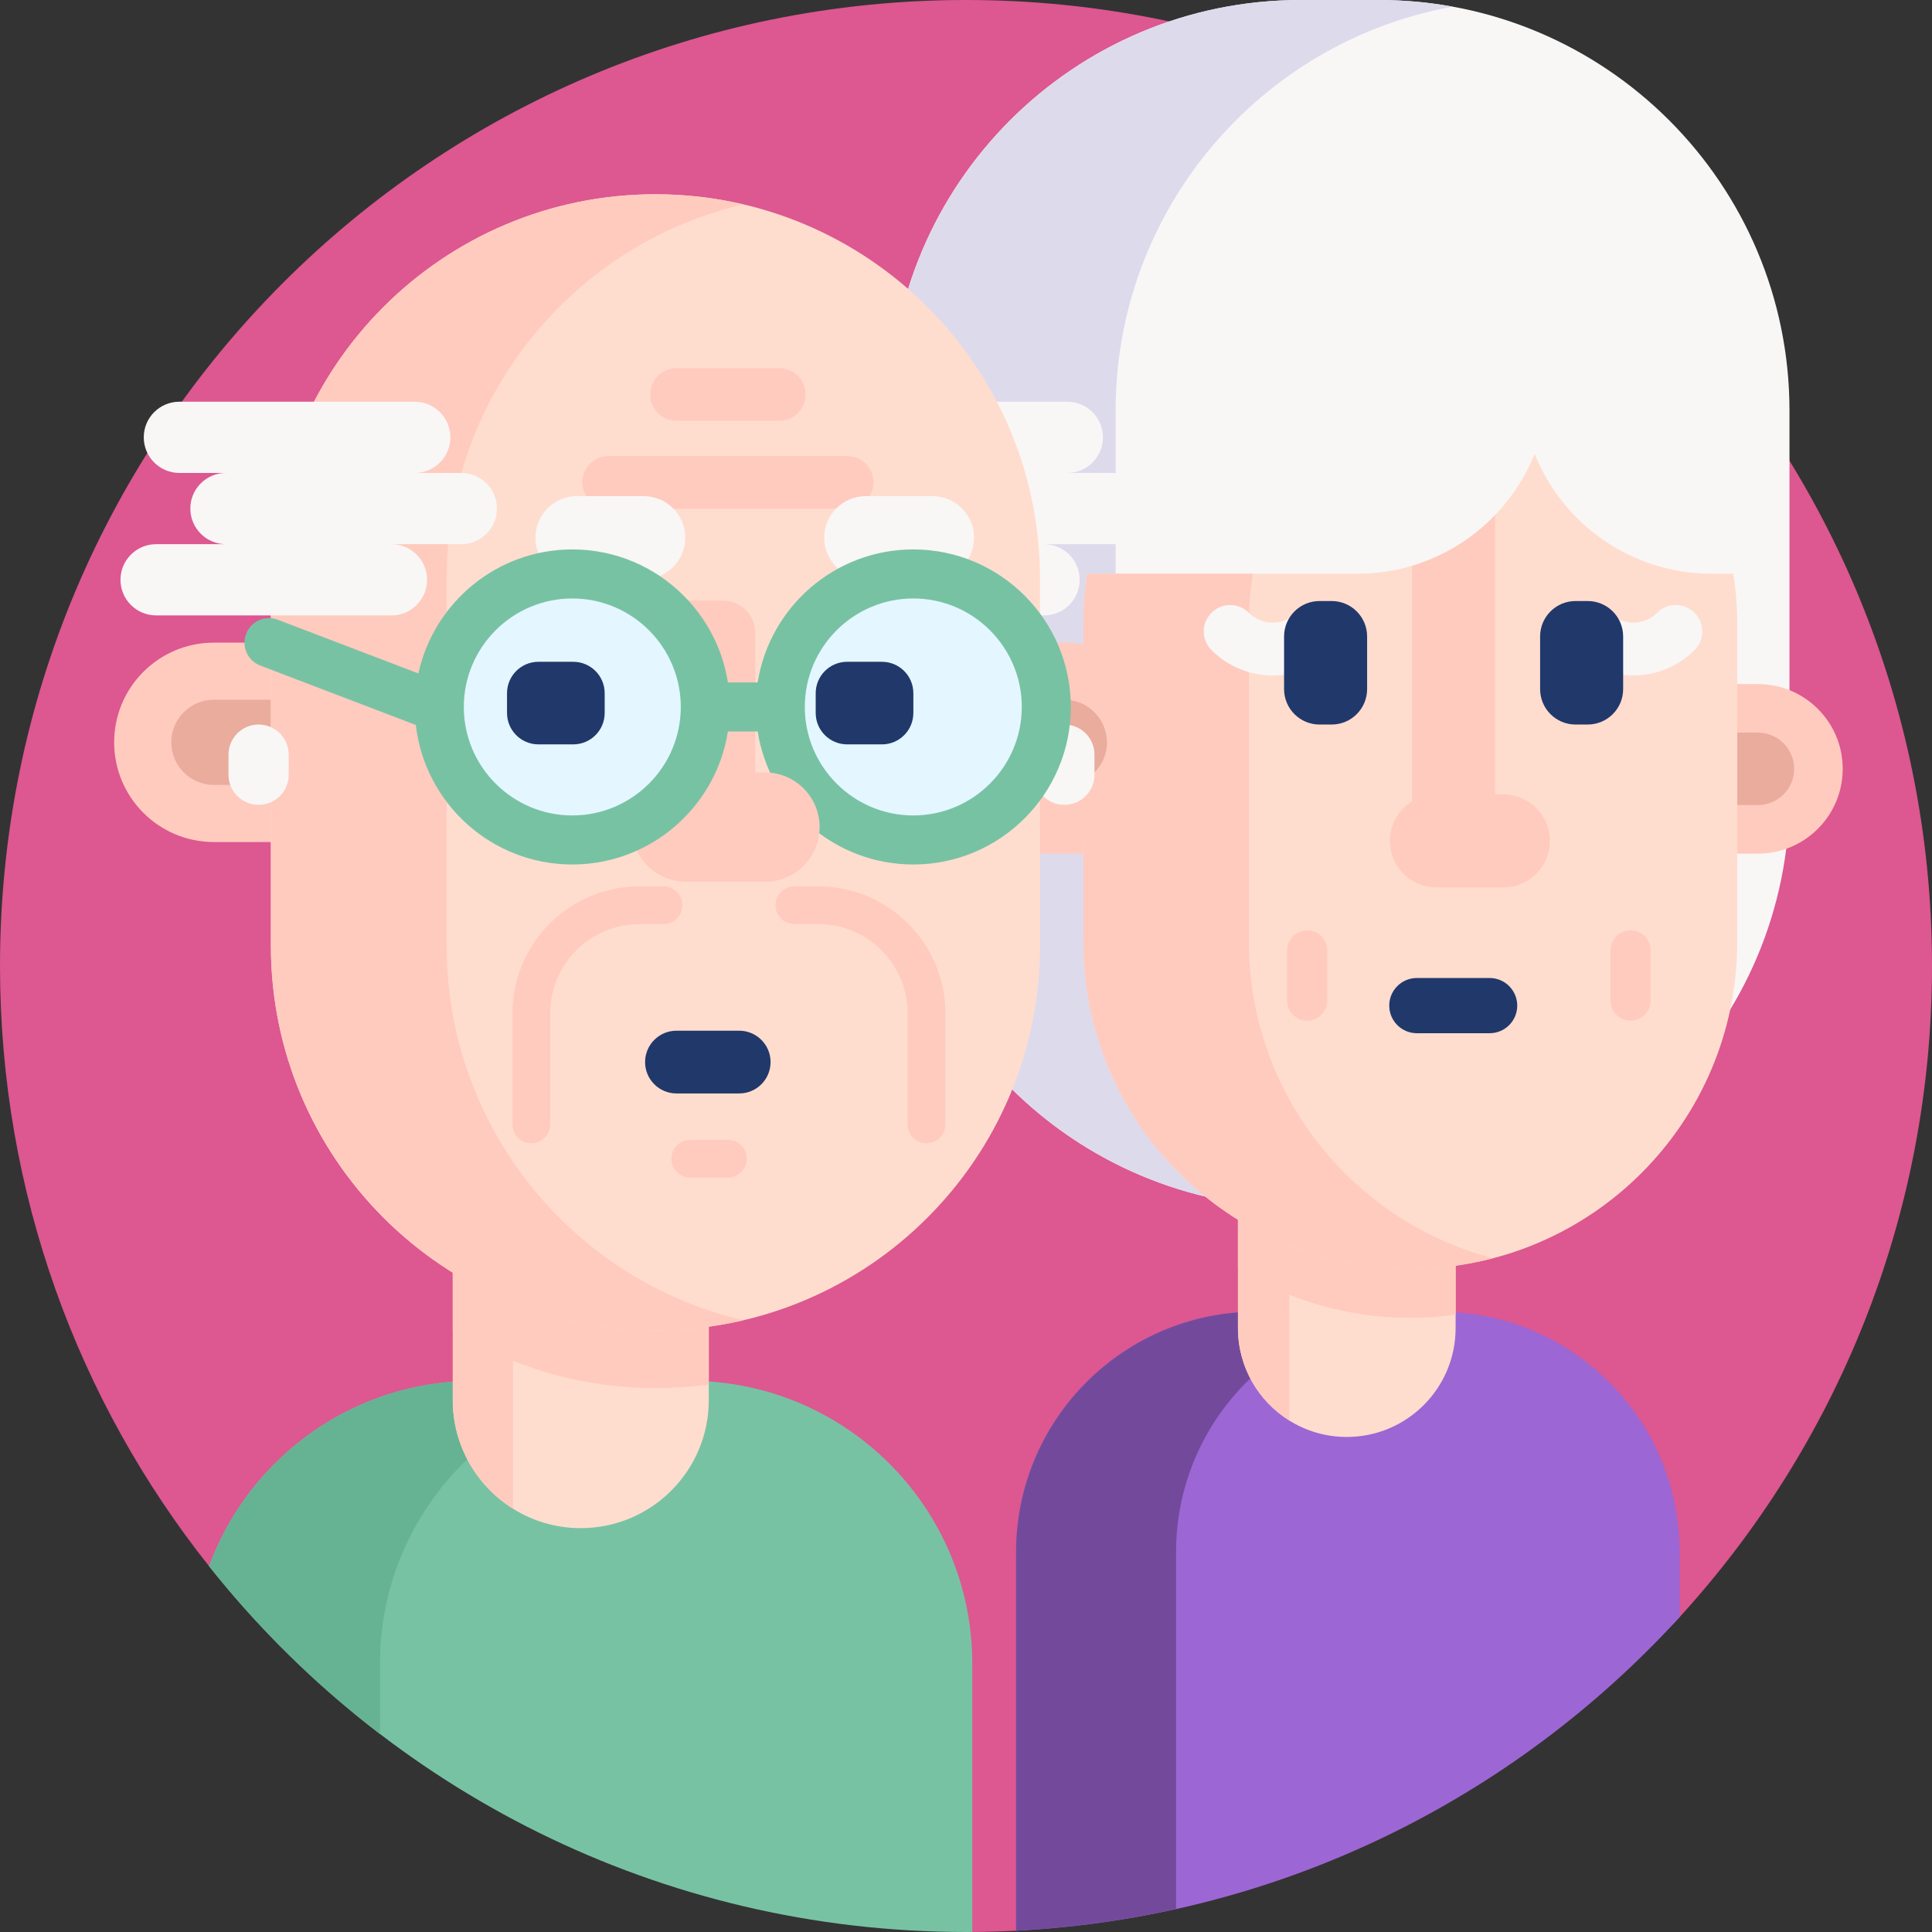 <svg id="Capa_1" enable-background="new 0 0 512 512" height="512" viewBox="0 0 512 512" width="512" xmlns="http://www.w3.org/2000/svg"><rect x="0" y="0" width="512" height="512" fill="#333333" stroke="none"/><g><path d="m512 256c0 66.469-25.333 127.022-66.87 172.53-26.455 28.984-63.346 24.734-100.589 39.154-24.747 9.582-47.493 42.56-75.271 43.978-3.845.196-7.712.308-11.6.333-.556.004-56.562-73.907-57.119-73.907-81.279 0-105.083-20.285-145.157-23.033-34.68-43.681-55.394-98.949-55.394-159.055 0-141.385 114.615-256 256-256s256 114.615 256 256z" fill="#dd5790"/><g><path d="m365.38 0h-20.728c-60.117 0-108.852 48.735-108.852 108.852v102.332c0 60.117 48.735 108.852 108.852 108.852h20.728c60.117 0 108.852-48.735 108.852-108.852v-102.332c0-60.117-48.735-108.852-108.852-108.852z" fill="#f9f6f6"/><path d="m384.95 318.282c-6.35 1.16-12.89 1.76-19.57 1.76h-20.73c-60.12 0-108.85-48.74-108.85-108.86v-102.33c0-60.12 48.73-108.85 108.85-108.85h20.73c6.68 0 13.22.6 19.57 1.76-50.79 9.21-89.3 53.65-89.3 107.09v102.33c0 53.44 38.51 97.89 89.3 107.1z" fill="#dddaec"/><path d="m445.13 411.35v17.18c-44.04 48.24-106.28 79.58-175.86 83.13v-100.31c0-35.2 28.53-63.74 63.73-63.74h48.39c35.2 0 63.74 28.54 63.74 63.74z" fill="#9d66d5"/><path d="m375.42 347.61c-35.2 0-63.75 28.54-63.75 63.74v94.57c-13.75 3.05-27.92 5-42.4 5.74v-100.31c0-35.2 28.53-63.74 63.74-63.74z" fill="#734a9b"/><path d="m385.753 276.45v75.518c0 7.967-3.231 15.177-8.451 20.389-5.212 5.22-12.422 8.451-20.389 8.451-5.612 0-10.849-1.598-15.27-4.379-8.145-5.093-13.57-14.148-13.57-24.461v-75.518z" fill="#ffddce"/><g fill="#ffcbbe"><path d="m385.753 276.45v71.972c-3.928.553-7.933.833-12.014.833-16.758 0-32.411-4.761-45.666-13.009v-59.796z"/><path d="m341.643 305.766v70.663c-8.145-5.093-13.57-14.148-13.57-24.461v-46.202z"/><path d="m465.875 226.217h-191.636c-12.407 0-22.464-10.058-22.464-22.464 0-12.407 10.058-22.464 22.464-22.464h191.636c12.407 0 22.464 10.058 22.464 22.464 0 12.406-10.057 22.464-22.464 22.464z"/></g><path d="m274.239 213.35c-5.292 0-9.597-4.305-9.597-9.597s4.305-9.597 9.597-9.597h191.635c5.292 0 9.597 4.305 9.597 9.597s-4.305 9.597-9.597 9.597z" fill="#eaac9d"/><path d="m460.388 165.539v84.06c0 47.85-38.79 86.65-86.65 86.65-47.85 0-86.65-38.8-86.65-86.65v-84.06c0-4.59.36-9.1 1.05-13.5h71.66c5.01 0 9.85-.73 14.42-2.1 8.49-2.52 16.05-7.22 22.01-13.45 4.46-4.64 8.04-10.13 10.47-16.2 7.46 18.6 25.64 31.75 46.91 31.75h5.73c.69 4.4 1.05 8.91 1.05 13.5z" fill="#ffddce"/><path d="m395.688 333.439c-7.01 1.84-14.37 2.81-21.95 2.81-47.85 0-86.65-38.8-86.65-86.65v-84.06c0-4.59.36-9.1 1.05-13.5h43.89c-.69 4.4-1.05 8.91-1.05 13.5v84.06c0 40.27 27.48 74.13 64.71 83.84z" fill="#ffcbbe"/><path d="m396.228 136.489v90.19h-22.01v-76.74c8.49-2.52 16.05-7.22 22.01-13.45z" fill="#ffcbbe"/><path d="m398.401 210.528h-17.727c-6.808 0-12.327 5.519-12.327 12.327 0 6.808 5.519 12.327 12.327 12.327h17.727c6.808 0 12.327-5.519 12.327-12.327.001-6.808-5.518-12.327-12.327-12.327z" fill="#ffcbbe"/><path d="m337.292 178.998c-5.881 0-11.76-2.238-16.236-6.715-2.734-2.734-2.734-7.166 0-9.899 2.733-2.734 7.166-2.734 9.899 0 3.495 3.494 9.18 3.494 12.674 0 2.734-2.734 7.167-2.733 9.899 0 2.734 2.734 2.733 7.166 0 9.899-4.475 4.476-10.356 6.715-16.236 6.715z" fill="#f9f6f6"/><path d="m432.823 178.998c-5.88 0-11.76-2.238-16.237-6.714-2.733-2.734-2.734-7.166 0-9.899 2.733-2.734 7.165-2.734 9.899 0 3.494 3.494 9.18 3.494 12.674 0 2.733-2.734 7.166-2.734 9.899 0 2.734 2.734 2.734 7.166 0 9.899-4.475 4.476-10.355 6.714-16.235 6.714z" fill="#f9f6f6"/><path d="m352.909 192.007h-3.225c-5.186 0-9.391-4.204-9.391-9.391v-13.944c0-5.186 4.204-9.391 9.391-9.391h3.225c5.186 0 9.391 4.204 9.391 9.391v13.944c-.001 5.187-4.205 9.391-9.391 9.391z" fill="#21386b"/><path d="m420.761 192.007h-3.225c-5.186 0-9.391-4.204-9.391-9.391v-13.944c0-5.186 4.204-9.391 9.391-9.391h3.225c5.186 0 9.391 4.204 9.391 9.391v13.944c-.001 5.187-4.205 9.391-9.391 9.391z" fill="#21386b"/><path d="m394.767 273.813h-19.287c-4.04 0-7.316-3.275-7.316-7.316 0-4.04 3.275-7.316 7.316-7.316h19.287c4.04 0 7.316 3.275 7.316 7.316 0 4.04-3.276 7.316-7.316 7.316z" fill="#21386b"/><path d="m432.11 270.487c-2.939 0-5.321-2.382-5.321-5.321v-13.302c0-2.939 2.382-5.321 5.321-5.321 2.939 0 5.321 2.382 5.321 5.321v13.302c0 2.939-2.382 5.321-5.321 5.321z" fill="#ffcbbe"/><path d="m346.413 270.487c-2.939 0-5.321-2.382-5.321-5.321v-13.302c0-2.939 2.382-5.321 5.321-5.321 2.939 0 5.321 2.382 5.321 5.321v13.302c0 2.939-2.382 5.321-5.321 5.321z" fill="#ffcbbe"/></g><g><path d="m295.198 125.335h-12.34c5.213 0 9.438-4.226 9.438-9.438 0-5.213-4.226-9.438-9.438-9.438h-62.375c-5.213 0-9.438 4.226-9.438 9.438 0 5.213 4.226 9.438 9.438 9.438h12.34c-5.213 0-9.438 4.226-9.438 9.438s4.226 9.438 9.438 9.438h-18.51c-5.213 0-9.438 4.226-9.438 9.438 0 5.213 4.226 9.438 9.438 9.438h62.375c5.213 0 9.438-4.226 9.438-9.438 0-5.213-4.226-9.438-9.438-9.438h18.51c5.213 0 9.438-4.226 9.438-9.438s-4.226-9.438-9.438-9.438z" fill="#f9f6f6"/><path d="m257.67 440.9v71.09c-.55.01-1.11.01-1.67.01-81.28 0-153.71-37.88-200.6-96.95 10.53-28.67 38.07-49.12 70.39-49.12h56.91c41.4 0 74.97 33.56 74.97 74.97z" fill="#78c2a4"/><path d="m175.67 365.93c-41.4 0-74.97 33.56-74.97 74.97v18.63c-16.88-12.9-32.1-27.85-45.3-44.48 10.52-28.67 38.06-49.12 70.39-49.12z" fill="#66b394"/><path d="m187.832 282.23v88.82c0 9.37-3.8 17.85-9.94 23.98-6.13 6.14-14.61 9.94-23.98 9.94-6.6 0-12.76-1.88-17.96-5.15-9.58-5.99-15.96-16.64-15.96-28.77v-88.82z" fill="#ffddce"/><path d="m187.832 282.23v84.65c-4.62.65-9.33.98-14.13.98-19.71 0-38.12-5.6-53.71-15.3v-70.33z" fill="#ffcbbe"/><path d="m135.952 316.71v83.11c-9.58-5.99-15.96-16.64-15.96-28.77v-54.34z" fill="#ffcbbe"/><path d="m282.067 223.149h-225.392c-14.592 0-26.422-11.829-26.422-26.422 0-14.592 11.829-26.422 26.422-26.422h225.392c14.592 0 26.422 11.829 26.422 26.422 0 14.593-11.829 26.422-26.422 26.422z" fill="#ffcbbe"/><path d="m56.675 208.015c-6.224 0-11.288-5.064-11.288-11.287 0-6.224 5.063-11.288 11.288-11.288h225.392c6.224 0 11.288 5.064 11.288 11.287s-5.063 11.288-11.288 11.288z" fill="#eaac9d"/><g><path d="m173.702 352.561c-56.285 0-101.912-45.627-101.912-101.912v-97.255c0-56.284 45.627-101.912 101.912-101.912 56.284 0 101.912 45.627 101.912 101.912v97.255c-.001 56.284-45.628 101.912-101.912 101.912z" fill="#ffddce"/><path d="m197 349.879c-7.48 1.75-15.28 2.68-23.3 2.68-56.28 0-101.91-45.63-101.91-101.91v-97.26c0-56.28 45.63-101.91 101.91-101.91 8.02 0 15.82.93 23.3 2.68-45.07 10.53-78.63 50.96-78.63 99.23v97.26c0 48.27 33.56 88.7 78.63 99.23z" fill="#ffcbbe"/></g><path d="m282.067 192.007c-4.408 0-7.981 3.573-7.981 7.981v5.321c0 4.408 3.573 7.981 7.981 7.981 4.408 0 7.981-3.573 7.981-7.981v-5.321c0-4.407-3.573-7.981-7.981-7.981z" fill="#f9f6f6"/><path d="m200.149 223.688h-25.882v-55.968c0-4.732 3.836-8.569 8.569-8.569h8.745c4.732 0 8.569 3.836 8.569 8.569v55.968z" fill="#ffcbbe"/><path d="m224.494 134.81h-63.183c-3.857 0-6.983-3.127-6.983-6.983 0-3.857 3.127-6.983 6.983-6.983h63.183c3.857 0 6.983 3.127 6.983 6.983 0 3.857-3.126 6.983-6.983 6.983z" fill="#ffcbbe"/><circle cx="242.032" cy="187.352" fill="#e4f6ff" r="35.249"/><circle cx="151.667" cy="187.352" fill="#e4f6ff" r="35.249"/><path d="m170.596 131.485h-17.7c-6.075 0-11 4.925-11 11 0 6.075 4.925 11 11 11h17.7c6.075 0 11-4.925 11-11 0-6.075-4.925-11-11-11z" fill="#f9f6f6"/><path d="m247.128 131.485h-17.7c-6.075 0-11 4.925-11 11 0 6.075 4.925 11 11 11h17.7c6.075 0 11-4.925 11-11 0-6.075-4.925-11-11-11z" fill="#f9f6f6"/><path d="m151.918 197.267h-9.225c-4.6 0-8.328-3.729-8.328-8.328v-5.229c0-4.6 3.729-8.328 8.328-8.328h9.225c4.6 0 8.328 3.729 8.328 8.328v5.229c.001 4.599-3.728 8.328-8.328 8.328z" fill="#21386b"/><path d="m233.722 197.267h-9.225c-4.6 0-8.328-3.729-8.328-8.328v-5.229c0-4.6 3.729-8.328 8.328-8.328h9.225c4.6 0 8.328 3.729 8.328 8.328v5.229c.001 4.599-3.728 8.328-8.328 8.328z" fill="#21386b"/><path d="m242.032 145.603c-20.81 0-38.109 15.305-41.24 35.25h-13.875v13h13.875c3.132 19.944 20.431 35.249 41.24 35.249 23.021 0 41.75-18.729 41.75-41.749-.001-23.022-18.729-41.75-41.75-41.75zm0 70.498c-15.852 0-28.749-12.897-28.749-28.749 0-15.853 12.897-28.75 28.749-28.75 15.853 0 28.75 12.897 28.75 28.75-.001 15.852-12.898 28.749-28.75 28.749z" fill="#78c2a4"/><path d="m202.708 204.696h-20.85c-8.008 0-14.499 6.491-14.499 14.499 0 8.008 6.491 14.499 14.499 14.499h20.85c8.008 0 14.499-6.491 14.499-14.499 0-8.008-6.491-14.499-14.499-14.499z" fill="#ffcbbe"/><path d="m195.895 273.147h-16.627c-4.591 0-8.314 3.722-8.314 8.314 0 4.591 3.722 8.314 8.314 8.314h16.627c4.591 0 8.314-3.722 8.314-8.314 0-4.591-3.722-8.314-8.314-8.314z" fill="#21386b"/><path d="m151.667 145.603c-19.972 0-36.705 14.1-40.789 32.866l-37.27-14.236c-3.354-1.28-7.11.399-8.392 3.753-1.281 3.354.399 7.11 3.753 8.392l41.229 15.748c2.377 20.78 20.062 36.975 41.468 36.975 23.021 0 41.749-18.729 41.749-41.749.002-23.021-18.727-41.749-41.748-41.749zm0 70.498c-15.853 0-28.75-12.897-28.75-28.749 0-15.853 12.897-28.75 28.75-28.75 15.852 0 28.749 12.897 28.749 28.75.001 15.852-12.896 28.749-28.749 28.749z" fill="#78c2a4"/><path d="m122.253 125.335h-12.34c5.213 0 9.438-4.226 9.438-9.438 0-5.213-4.226-9.438-9.438-9.438h-62.376c-5.213 0-9.438 4.226-9.438 9.438 0 5.213 4.226 9.438 9.438 9.438h12.34c-5.213 0-9.438 4.226-9.438 9.438s4.226 9.438 9.438 9.438h-18.51c-5.213 0-9.438 4.226-9.438 9.438 0 5.213 4.226 9.438 9.438 9.438h62.375c5.213 0 9.438-4.226 9.438-9.438 0-5.213-4.226-9.438-9.438-9.438h18.51c5.213 0 9.438-4.226 9.438-9.438s-4.225-9.438-9.437-9.438z" fill="#f9f6f6"/><g fill="#ffcbbe"><path d="m206.523 111.533h-27.242c-3.857 0-6.983-3.127-6.983-6.983 0-3.857 3.127-6.983 6.983-6.983h27.242c3.857 0 6.983 3.127 6.983 6.983.001 3.856-3.126 6.983-6.983 6.983z"/><path d="m140.804 302.977c-2.761 0-5-2.239-5-5v-29.416c0-18.564 15.104-33.667 33.668-33.667h6.36c2.761 0 5 2.239 5 5s-2.239 5-5 5h-6.36c-13.051 0-23.668 10.617-23.668 23.667v29.416c0 2.761-2.239 5-5 5z"/><path d="m245.536 302.977c-2.761 0-5-2.239-5-5v-29.416c0-13.05-10.617-23.667-23.668-23.667h-6.36c-2.761 0-5-2.239-5-5s2.239-5 5-5h6.36c18.564 0 33.668 15.103 33.668 33.667v29.416c0 2.761-2.239 5-5 5z"/><path d="m192.902 312.067h-9.976c-2.761 0-5-2.239-5-5s2.239-5 5-5h9.976c2.761 0 5 2.239 5 5s-2.238 5-5 5z"/></g><path d="m68.532 192.007c-4.408 0-7.981 3.573-7.981 7.981v5.321c0 4.408 3.573 7.981 7.981 7.981 4.408 0 7.981-3.573 7.981-7.981v-5.321c0-4.407-3.573-7.981-7.981-7.981z" fill="#f9f6f6"/></g></g></svg>